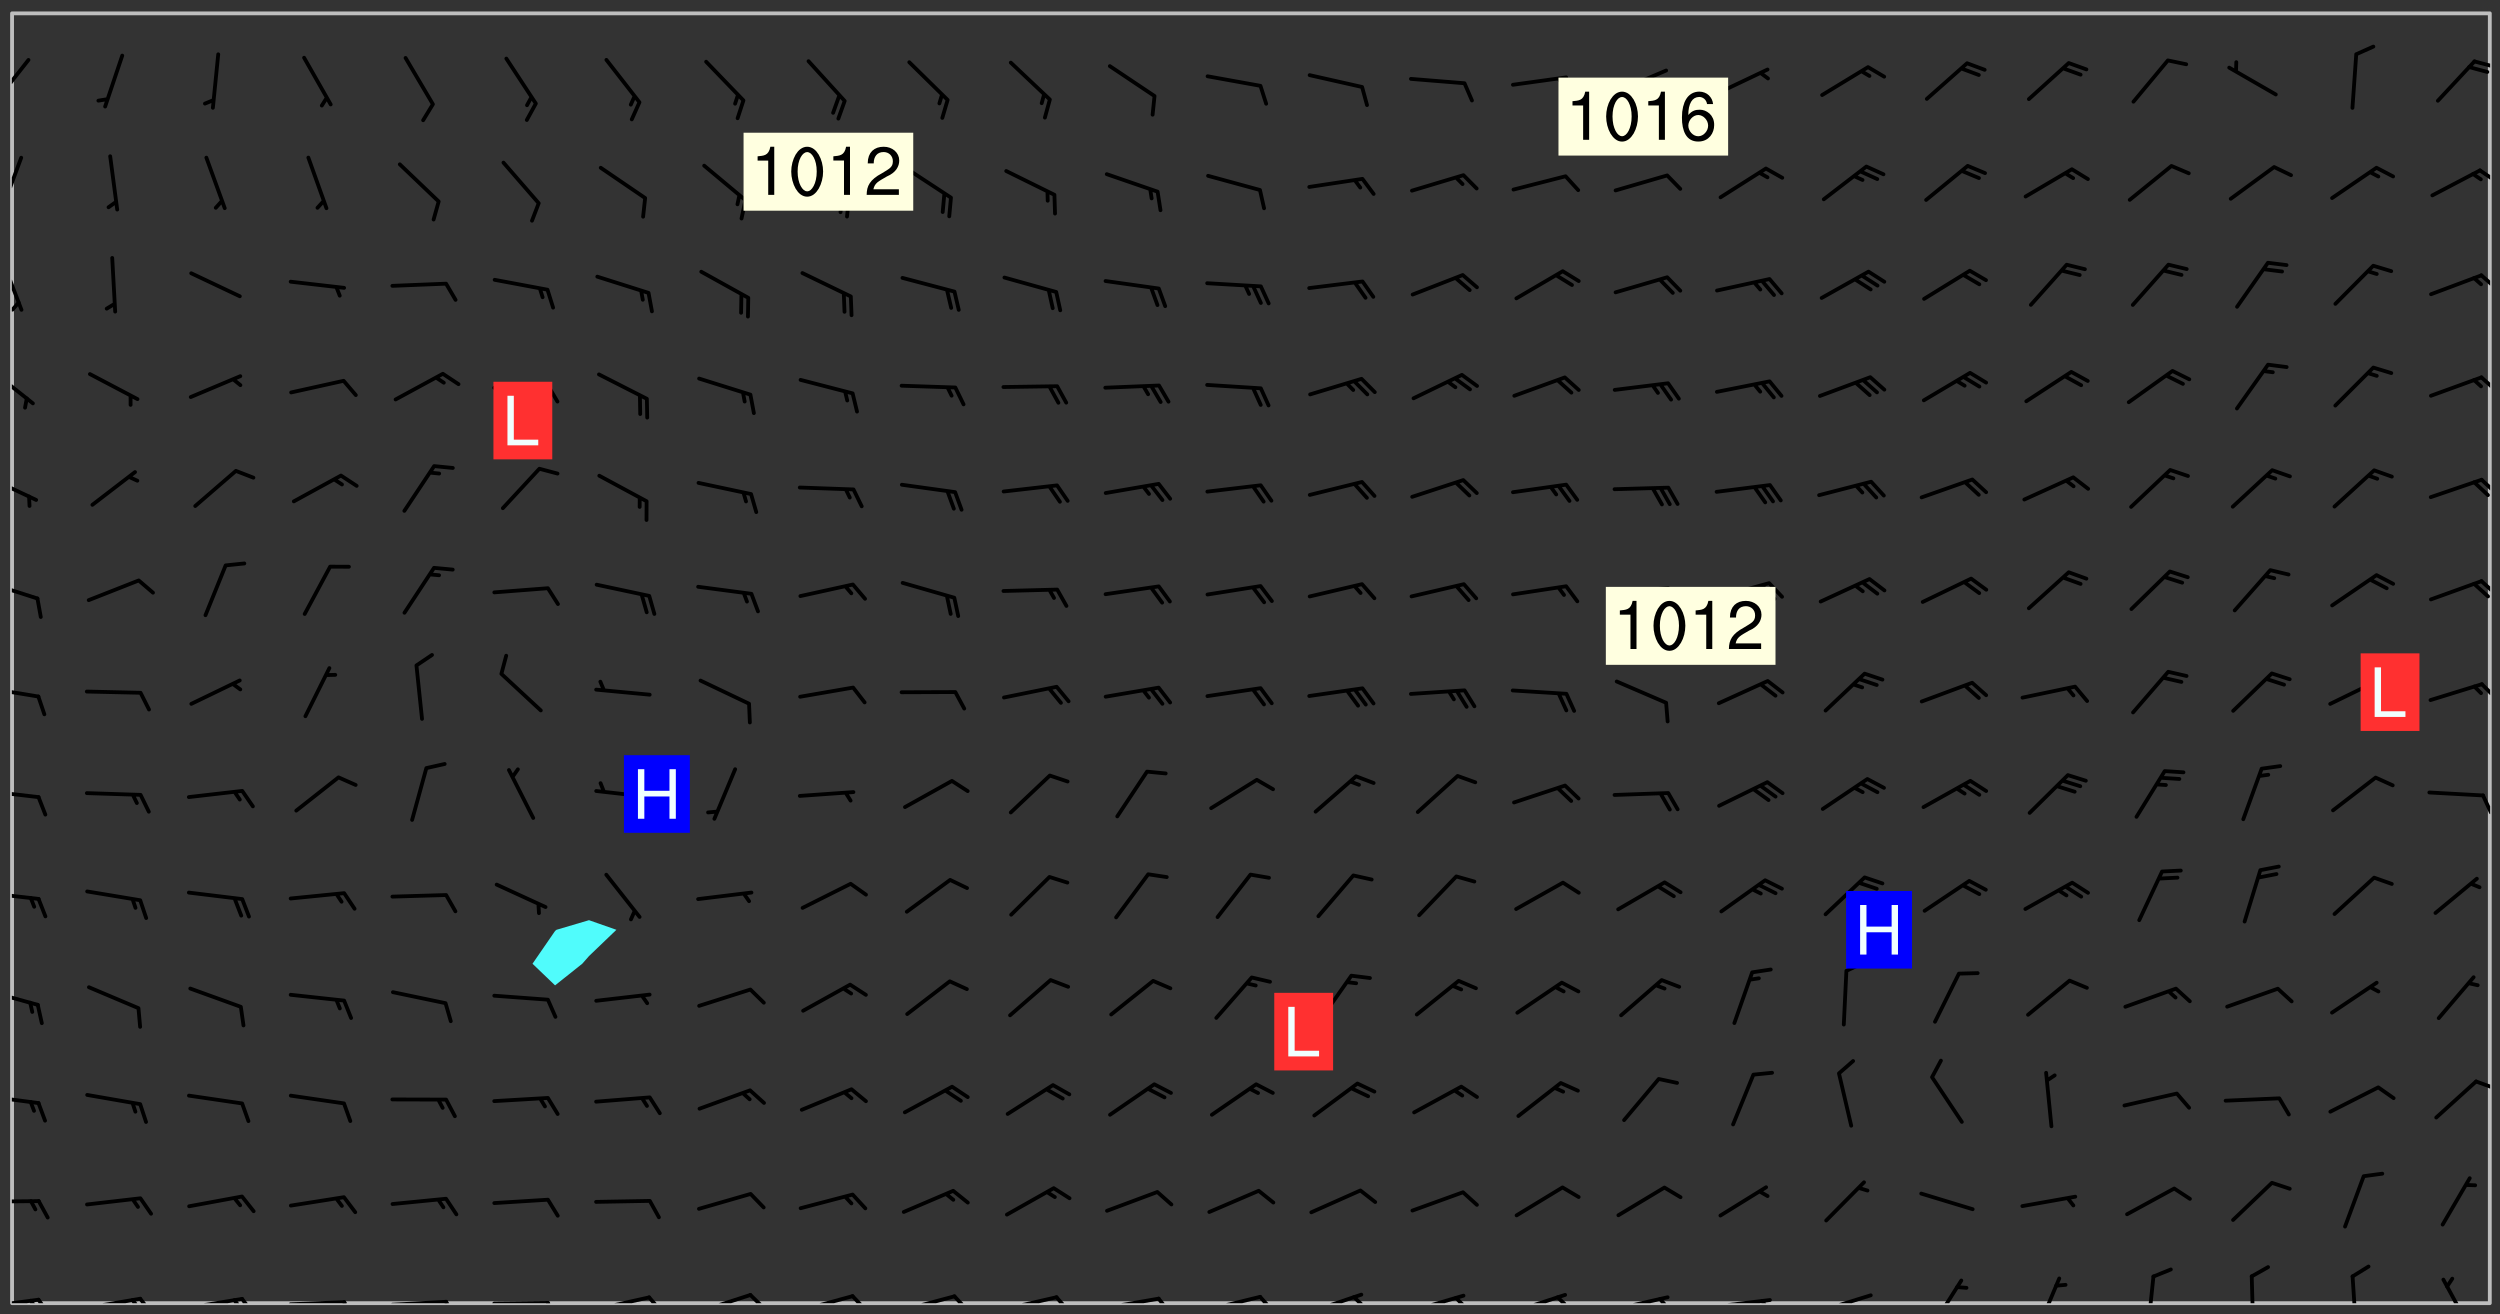 <svg xmlns="http://www.w3.org/2000/svg" role="img" xmlns:xlink="http://www.w3.org/1999/xlink" viewBox="142.45 309.95 326.84 171.84"><rect x="142.45" y="309.95" width="326.84" height="171.84" fill="#333333" stroke="none"/><defs><clipPath id="a"><path d="M144 311.672h1v168.656h-1zm0 0"/></clipPath><clipPath id="b"><path d="M144 311.672h324v168.656H144zm0 0"/></clipPath><clipPath id="c"><path d="M467 311.672h1v168.656h-1zm0 0"/></clipPath><clipPath id="d"><path d="M144 479h4v1.328h-4zm0 0"/></clipPath><clipPath id="e"><path d="M147 479h3v1.328h-3zm0 0"/></clipPath><clipPath id="f"><path d="M146 479h2v1.328h-2zm0 0"/></clipPath><clipPath id="g"><path d="M153 479h9v1.328h-9zm0 0"/></clipPath><clipPath id="h"><path d="M160 479h3v1.328h-3zm0 0"/></clipPath><clipPath id="i"><path d="M159 479h2v1.328h-2zm0 0"/></clipPath><clipPath id="j"><path d="M166 479h9v1.328h-9zm0 0"/></clipPath><clipPath id="k"><path d="M173 479h3v1.328h-3zm0 0"/></clipPath><clipPath id="l"><path d="M172 479h3v1.328h-3zm0 0"/></clipPath><clipPath id="m"><path d="M180 479h8v1.328h-8zm0 0"/></clipPath><clipPath id="n"><path d="M187 479h2v1.328h-2zm0 0"/></clipPath><clipPath id="o"><path d="M193 479h9v1.328h-9zm0 0"/></clipPath><clipPath id="p"><path d="M200 479h3v1.328h-3zm0 0"/></clipPath><clipPath id="q"><path d="M206 480h9v.328h-9zm0 0"/></clipPath><clipPath id="r"><path d="M213 480h3v.328h-3zm0 0"/></clipPath><clipPath id="s"><path d="M220 479h8v1.328h-8zm0 0"/></clipPath><clipPath id="t"><path d="M227 479h3v1.328h-3zm0 0"/></clipPath><clipPath id="u"><path d="M233 479h8v1.328h-8zm0 0"/></clipPath><clipPath id="v"><path d="M240 479h3v1.328h-3zm0 0"/></clipPath><clipPath id="w"><path d="M246 479h9v1.328h-9zm0 0"/></clipPath><clipPath id="x"><path d="M253 479h3v1.328h-3zm0 0"/></clipPath><clipPath id="y"><path d="M260 479h8v1.328h-8zm0 0"/></clipPath><clipPath id="z"><path d="M266 479h4v1.328h-4zm0 0"/></clipPath><clipPath id="A"><path d="M273 479h8v1.328h-8zm0 0"/></clipPath><clipPath id="B"><path d="M280 479h3v1.328h-3zm0 0"/></clipPath><clipPath id="C"><path d="M286 479h9v1.328h-9zm0 0"/></clipPath><clipPath id="D"><path d="M293 479h3v1.328h-3zm0 0"/></clipPath><clipPath id="E"><path d="M300 479h8v1.328h-8zm0 0"/></clipPath><clipPath id="F"><path d="M306 479h4v1.328h-4zm0 0"/></clipPath><clipPath id="G"><path d="M313 478h8v2.328h-8zm0 0"/></clipPath><clipPath id="H"><path d="M319 479h2v1.328h-2zm0 0"/></clipPath><clipPath id="I"><path d="M326 479h9v1.328h-9zm0 0"/></clipPath><clipPath id="J"><path d="M332 479h2v1.328h-2zm0 0"/></clipPath><clipPath id="K"><path d="M340 478h8v2.328h-8zm0 0"/></clipPath><clipPath id="L"><path d="M345 479h3v1.328h-3zm0 0"/></clipPath><clipPath id="M"><path d="M353 479h8v1.328h-8zm0 0"/></clipPath><clipPath id="N"><path d="M359 479h2v1.328h-2zm0 0"/></clipPath><clipPath id="O"><path d="M366 479h9v1.328h-9zm0 0"/></clipPath><clipPath id="P"><path d="M372 479h2v1.328h-2zm0 0"/></clipPath><clipPath id="Q"><path d="M380 479h8v1.328h-8zm0 0"/></clipPath><clipPath id="R"><path d="M394 477h6v3.328h-6zm0 0"/></clipPath><clipPath id="S"><path d="M408 476h4v4.328h-4zm0 0"/></clipPath><clipPath id="T"><path d="M423 476h2v4.328h-2zm0 0"/></clipPath><clipPath id="U"><path d="M436 476h2v4.328h-2zm0 0"/></clipPath><clipPath id="V"><path d="M449 476h2v4.328h-2zm0 0"/></clipPath><clipPath id="W"><path d="M461 476h5v4.328h-5zm0 0"/></clipPath><clipPath id="X"><path d="M144 466h4v2h-4zm0 0"/></clipPath><clipPath id="Y"><path d="M144 452h4v3h-4zm0 0"/></clipPath><clipPath id="Z"><path d="M465 451h3v2h-3zm0 0"/></clipPath><clipPath id="aa"><path d="M144 439h4v3h-4zm0 0"/></clipPath><clipPath id="ab"><path d="M144 426h4v2h-4zm0 0"/></clipPath><clipPath id="ac"><path d="M144 413h4v2h-4zm0 0"/></clipPath><clipPath id="ad"><path d="M466 413h2v4h-2zm0 0"/></clipPath><clipPath id="ae"><path d="M144 399h4v3h-4zm0 0"/></clipPath><clipPath id="af"><path d="M466 399h2v3h-2zm0 0"/></clipPath><clipPath id="ag"><path d="M144 385h4v4h-4zm0 0"/></clipPath><clipPath id="ah"><path d="M466 385h2v3h-2zm0 0"/></clipPath><clipPath id="ai"><path d="M144 372h4v4h-4zm0 0"/></clipPath><clipPath id="aj"><path d="M466 372h2v3h-2zm0 0"/></clipPath><clipPath id="ak"><path d="M144 358h3v5h-3zm0 0"/></clipPath><clipPath id="al"><path d="M466 359h2v3h-2zm0 0"/></clipPath><clipPath id="am"><path d="M144 343h2v8h-2zm0 0"/></clipPath><clipPath id="an"><path d="M144 349h2v2h-2zm0 0"/></clipPath><clipPath id="ao"><path d="M466 345h2v3h-2zm0 0"/></clipPath><clipPath id="ap"><path d="M144 330h2v8h-2zm0 0"/></clipPath><clipPath id="aq"><path d="M466 331h2v3h-2zm0 0"/></clipPath><clipPath id="ar"><path d="M144 317h3v7h-3zm0 0"/></clipPath><clipPath id="as"><path d="M465 317h3v2h-3zm0 0"/></clipPath><g id="at" clip-path="url(#clip1)"><path fill="#fff" fill-opacity="0" fill-rule="evenodd" d="M0 0h1000v1000H0zm0 0"/><path fill="#d3d3d3" fill-opacity="0" fill-rule="evenodd" d="M162.152 355.867l-.234.293.059.234.117.172.176.234.293.348.113.059.117-.172.059-.234.176-.176.465-.176h.699l.234.293.289.816.059.176.176.23.352.234.699.699.172.176.234.348.234.41.289.582.41.465.23.234.234.176.117.23.176.293.172 1.164v.234l.059.289.059.117.117.117.348.41.117.172.176.176.176.234.117.172.172.352.059.234.234.406.234-.059-.176.176-.059.93h-.582l-.234-.113-.348.113-.117.117-.059.293-.059.176-.117.172-.465.293-.059.234-.059.113v.645l.059.172v.41l.059.059v.406l.059.406.117.176.059.059.23.641-.059.293v.699l-.059.582v.234l-.059.23-.055.352v1.922l.055.117h.426l-.367.117-.023.352.891 1.168 1.742.539 1.34.359v.539l.09.809.535.715 1.52.27.891-.086.09 1.164.535.18 1.16-.18 2.055-.984 1.16-.363 1.879-.176 1.695-.18-.18.719-1.516.086-1.25.09-.805.27-1.074.809.27.719.535.898-.18.625-.266.809.266 1.078.625.898.805.18 1.25-.18-.266.723.098.504.055.293v.172l.059.293v.406l.176.117.352.117h.406l.293-.176.113-.117.059-.117.117-.23.059-.176.352-.465.23-.176.176-.059.176.059.059.176.117.988.055.469.059.172.117.234.176.059.816.059h.289l.117.234.059.406.059.352v1.105l.117.293.117.348.289.699.176.352.582.754.352.176.172.059.469.234.641.465.348.234.293.176.293.055.23.062.816.348.293.176.113.172.352.352.117.176.523.641v.289l.059.352v.348l.059.352.059.289.117.059.172.059h.176l.582.234.176.117.176.289.176.234.113.234.293.23.117.117v.41l.059.055.289.234.234.117.059.117.117.172.059.117.23.234.059.176.234.059.117.059-.117.113-.059.117v.117l-.117.293-.117.289v.582l.176.117.117.059.059.117.117.117.113.059.176.348.059.352.059.406v.176l-.059.176-.117.699v.172l.117.176.293.293h.406l.176.117.117.172.117.293v.234h-.527l-.23-.234h-.234l-.176.059-.059.699.059.348.117.176.176.41.117.23.289.469.176.055h.523l.234.059.758.641.059.293v.234l.059.059.23.348v.352l-.117.172v.293l.293.289.293.176.172.059.293.176.293.117.582.406.289.234.293.176.219.16.016.012.23.176.641.523.176.234.117.176.176.176.113.172v.641l.117.176.469.117.582.117.234.059.23.113.293.117.113.059.586.352.289.172.176.062.176.055.176.059.699.352.289.176.234.055.289.176.234.117.641.406.293.117.172.059.234.059.41.059.23.059.234.117.059.172-.41.176.469.059.059.293.113.234.176.055.234.059.176.059.406.117.641.234.117.172.059.234v.176l-.059.117-.059.406.234.234.117.059.348.117.641.23.176.117.289.117.176.176.234.465.582 1.105.176.176.348.176.176.117.352.117 1.047.523.234.059.465.113.293.059.465.176.758.582.234.234.348.465.176.176.289.234.816.699.293.176.289.289.293.176.293.289.695.641.176.176.293.234.289.234.469.289.641.582.348.234.234.293.348.348.352.465.934.992.348.406.117.176.234.059.113.117.645.176.23.113.234.059.293.176.23.117.934.699.406.406.234.176.406.176.234.117.816.348.348.234.234.117.293.289.23.117.758.352.352.172.23.059.293.117.234.059.871.176h.816l.469.23.172.059.875.699.465.117.293.059.176.059.23.059.469.059.348.059.352.059.406.059h.293l.172.059v.23l.176.176h.293l.348.059.352.059.699.117h.641l.465-.234.293-.176.172-.117.41-.172.289-.176.934-.465.469-.293.523-.293.465-.172.465-.176 1.051-.465.289-.117.41-.117.289-.117.527-.176 1.516-.699.582-.348.289-.059.293-.059.348-.117.875-.23.352-.117h.113l.234-.059.875-.234.234-.059h.812l.352-.059.816-.117.172-.059.352-.055.293-.059.23-.059.816-.176.176-.059h.348l.234-.059.465-.117.758-.172.234-.059h.348l.41-.117.289-.059 1.285-.059h.289l.41-.059.23-.059h.176l.875-.117h.406l.41-.117h.348l.352-.113.871-.059h1.75l1.047.289.41.117.289.117.352.117.289.117 1.051.172.289.059h.293l.293.059.172.059.41.059.172.059.117.059h.117l.117.059.352.059h.113l.41.066 1.922.395 1.926.395 1.52.449 1.695.719 2.145.805 1.605-.719 1.43-.805 1.16-1.078 1.25-.449 3.035-.719 1.875-.359 2.145-1.348 2.234-1.254 2.5-1.258 1.695-.449 1.785-.18 1.16-.27.625.539 1.34-.27.715-.988.984-1.344.445-.18.805-.359 1.875-.539 1.785-.449 1.25-.27 1.16-.09 1.699-.09 1.961-.27 1.25-.09h.539l.625-.09h.891l2.145-.18 2.41-.18 2.59-.09 1.695.18 1.609.09 1.43.359 1.16.719 1.875.988 1.16 1.527.266.715.629.09.355.898.535.539.535 1.527 1.074.359h.535l-.805.535.09 1.707.715 2.695.891.805.895.988.715 1.258 1.785.539 1.52-.18.355 1.344 1.609-.805.98-.539.27.27.316-.215.219-.145.801.449.449-.359h.355l.535-.27.539-.719.535-.27.625-.988 1.16.449.84.371 1.395.617 1.695-.18h1.605l1.785.09.18-1.707.535-1.344.805.27.492.848.402.406-.09.539v.359l.715.449.711-.27h1.43l.359.988.445 1.258.715 1.344 1.25.629 1.695.629.715-.18.18-.539.98-.09.449.359.086 1.258-.266.629-.535.18v.539l.715.984.266.539.984.988.801 1.078-.266.359-.09.898-.625 2.332-.355 2.066-.09 1.793-.18.719-.09.539v1.438l-.98 1.883-.359 1.707-.535.898-.805 1.168-.266.539 2.055 1.254.086.359-.355.539-.09-.18v.809l.09 1.438-.445.715-1.074.094-.266.715.535.898.805.719 1.16.809 1.34.27.445.359-.355.449-1.789-.09-1.25-.449-.715-.719-.625-.09-.176 3.59-.188 1.309h89.359V311.703h-55.27v49.082l.762.125 3.289.543 2.023 2.836v2.754l2.352.332 2.348.332h4.051l-1.379 4.16-2.023.707-2.023.703-.543.344-2.594 1.617-.188.117-2.023-2.078-.73-2.742-2.672-2.078-1.375-3.5-.066-.082-1.957-2.672 2.75-1.418v-49.082H294.422v91.414l.117.031.133.012.074.074.105.047.09.059.086.059.09.059.297.297.059.09.031.117.027.117.016.137-.031.117-.059.09-.059.086-.043.105-.047.102-.027.121v.145l.176.27.148.148.074.086.074.074.043.105.062.09.059.086.043.105.059.09.047.102.043.105.059.086.117.18.074.074.062.086.059.09.043.105.059.09.059.086.062.09.059.09.043.102.117.18.074.074.059.086.074.074.09.059.105.047h.148l.133-.016.133.016.102-.047.074-.074.047-.102-.016-.133v-.148l-.047-.105-.027-.117-.047-.102-.027-.121-.043-.102-.062-.09-.043-.102-.043-.105-.031-.117-.016-.133-.012-.137.086-.059.059-.086.121-.031.043.105.016.133v.117l.059.102.059.09.09.059.148.148.059.09.043.105-.012.102.086.059.105.047.086.059.09.059.074.074-.117.027-.105.047-.086.059-.074.074-.059.09-.062.086-.027.121-.047.102-.043.105-.031.117-.012.133-.016.133v.148l.027.117.047.105.043.102.059.09.074.074.09.059.074.074.09.059.059.09.043.105.047.102.117.031.133.016h.148l.117-.031.105.043.043.105.047.102.027.121L299.5 410l.027.117.031.121.027.117.105.043.102.047.133-.016.148.148.062.086.074.074.07.074.09.062.105.043.102.043.117.031.137.016.117-.031.074-.074.027-.117-.012-.133-.031-.121-.027-.117.043-.105h.117l.09.062.117.027h.148l.133.016h.148l.133.016.133-.016h.148l.133-.016.133-.012.137.012.117-.027.133-.016.191-.059-.059.176-.016.133-.027.121-.016.133-.059.086-.133.016-.105.047-.105.043-.117.031-.117.027-.266.031h-.148l-.133.016-.074.074.059.086.148.148.117.18.074.07.09.062.09.059.086.059.09.059.102.043.105.062.105.043.086.059.105.047.102.043.18.117.059.09-.043.102-.047.105.016.133.223.223.059.09.043.102.031.121.043.102.016.133.031.117.012.137.031.117.148.148.102.043.105.043.117.031.133.016.137.016h.117l.117-.031.09-.059.043-.105.047-.102.043-.105.031-.117.012-.133v-.148l-.012-.133-.016-.133-.031-.117-.043-.105-.047-.105-.043-.102-.043-.105-.016-.133.016-.133.027-.117.031-.117.027-.121.047-.102.09-.059.086-.062.074-.074.09-.059.223-.223.059-.086.074-.074.117-.18.059-.086v-.148l-.074-.074-.102-.047-.105-.043-.102-.043-.059-.09-.047-.105-.027-.117.09-.059.117-.031.102-.043.18-.117.148-.148.012-.133-.012-.105-.09-.059-.133.016h-.148l-.133.016-.133-.016-.121-.031-.086-.059-.074-.074-.059-.09-.062-.086-.117-.18-.059-.086.031-.121.086-.059.121-.031.059-.086v-.121l-.031-.117-.059-.09-.059-.086-.047-.105-.027-.117-.016-.133.059-.09.074-.074.09-.059.117-.18.074-.074.059-.086.148-.148.121-.031.133-.016.133.016.074.074.043.105.016.133-.031.117-.117.031-.133.012-.148.148-.043.105-.047.102-.027.121-.031.117v.148l.031.117.043.105.059.09.074.07.074.074.117.031.121.027.117-.027.133-.016h.117l.09.059.074.074.047.105.059.086.102.047.133.016.105.043.086.059-.012.105-.074.074-.18.117-.059.09-.09.059-.07.074-.074.074-.062.09-.027.117-.016.133.016.133-.016.133v.148l.016.133.027.117.031.121.074.074.09.059.086.059.09.059.117.031v.086l-.102.047-.09.059-.266.031-.117.027h-.148l-.105.043-.102.047-.059.09-.062.234-.012.133-.031.121-.016.133v.293l-.012.133.012.137.016.133.133.016.133.012.121.031.086.059.074.074.047.105.043.102.016.133v.445l-.016.133v.445l.031.266.027.117.016.133.031.117.086.211.031.266v.148l-.031.117-.027.117-.031.121-.027.117-.031.117-.031.121-.012.133-.016.133.09.059.117-.031.102.016.047.105-.031.266v.441l-.043.105-.047.105-.043.102-.043.105-.059.086-.031.121-.043.117-.031.117-.016.133.016.133.059.09.105.047.086.059.059.086-.012.137-.031.117-.043.102v.445l-.016.133v.148l-.031.117-.043.105-.027.117-.047.105-.043.102-.031.121-.027.117-.031.133-.031.117-.027.117-.043.105-.031.117-.031.121-.012.133-.016.133v.297l.027.117v.148l.047.398.027.117.059.09.121.031h.148l.133-.016.059.09v.117l-.059.09-.09.059-.102.043-.105.047-.09.059-.086.059-.137.016-.117-.031-.133-.016-.102.047-.062.086-.012.137-.016.133-.031.117-.027.117-.016.133-.031.121v.297l.016.133.031.117v.148l.012.133v.148l-.027.117-.047.102-.027.121-.031.117-.059.09-.074.074-.102.043-.105.047-.117.027-.121.031-.102-.047.059-.086.105-.047.027-.117.031-.117.027-.121.031-.117v-.148l.016-.133-.031-.117-.043-.105-.105.016-.074.074-.102.043-.09.062-.074.074-.043.102-.016.133-.031.117L304.25 426l-.031.117-.027.117-.031.121-.027.117-.031.117-.043.105-.09.059h-.09l-.117-.031-.031-.086.016-.137-.031-.117v-.148l-.012-.133v-.148l-.062-.234-.027-.121-.043-.102-.047-.105-.059-.086-.059-.09-.043-.105-.062-.086-.148-.148-.07-.074-.105-.047-.105-.043-.102-.043-.297-.297-.09-.074-.086-.059-.105-.043-.09-.062-.086-.059-.105-.043-.09-.059-.086-.062-.074-.07-.105-.047-.086-.059-.105-.043-.09-.062-.102-.043-.105-.043-.086-.059-.105-.047-.105-.043-.102-.047-.09-.059-.102-.043-.105-.043-.09-.062-.117-.027-.133-.016-.133.016H299.75l-.133.016-.117-.031-.09-.059-.074-.074-.09-.059-.102-.047h-.148l-.121-.027-.102-.043-.074-.074-.117-.18-.09-.059-.102-.043-.09-.062-.105-.043-.09-.059-.086-.059-.105-.047-.059-.086-.059-.09-.043-.105-.047-.102-.074-.074-.086-.059-.074-.074-.09-.059-.223-.223-.043-.105-.031-.266.105-.043h.145l.105.043.074.074.09.059.086.059.105.047.09.059.148.148.07.074.148.148.062.086.074.074.086.059.074.074.09.062.09.059.086.059.27.176.102.047.105.043.102.043.047-.074.059-.086.074-.074.07-.074.105.043.074.074.059.09.043.102.047.105.043.105.121.027.117-.027.074-.09.043-.105.059-.09.074-.074.105-.043.117-.027.133.012.09.059.148.148.059.09.043.105.047.102.043.105.043.102.105.047.105.043.133.016.086-.059.059-.09.074-.074.105-.043.117.027.105.047.102.043.105.043.102.047.18.117v.117l-.016.133.016.133.016.137.059.086.102.047.121.027.117.031h.148l.117-.031.059-.09.18-.117.059-.09.074-.074.059-.086.117-.18.18-.117.117.031.09.059.043.074-.016.133v.117l.09.059h.148l.133-.016.133-.012.266-.031.105-.043.117-.031.121-.027.074-.074.07-.074.062-.09-.016-.105-.047-.102-.102-.043-.105-.016-.117.027-.266.031h-.148l-.074-.074-.09-.059-.117-.031-.117-.027-.133-.016h-.148l-.133.016h-.297l-.105-.047-.148-.148-.043-.102-.059-.09.223-.223.086-.059.105-.043.117-.031.133-.016.133.016.137.016.102.043.133-.012.09-.062.102-.043.062-.09-.047-.102-.09-.059-.117-.031-.102-.043-.059-.09-.062-.09v-.117l.016-.133.105-.047.074-.07v-.121l-.09-.059-.031-.117.09-.059.074-.074.043-.105.059-.09.047-.102.016-.133v-.148l-.047-.105-.043-.102-.09-.059-.133-.016-.102-.043-.137-.016-.117-.031h-.445l-.133-.016-.133-.012-.133-.016-.117-.031h-.148l-.133-.016-.133-.012-.266-.031-.121-.043-.086-.059-.074-.074v-.148l.012-.133.105-.047.102-.043.133-.016h.152l.133-.016h.293l.121.031.102.043.09.059.234.062.121-.047.09-.059.102-.043.133-.016.105.043.102.047.133.012.121-.027h.145l.121-.031.117-.027.105-.047.074-.074.086-.059.148-.148.059-.086.047-.105.027-.117.016-.105-.102-.043-.09-.059-.117-.031-.105-.043-.09-.062-.074-.086-.074-.074-.102-.043-.105-.047-.102-.043-.059-.09-.047-.102-.086-.211-.062-.086-.059-.09-.074-.074-.086-.059h-.27l-.117.031-.09.059-.102.043-.133.016-.105-.016-.027-.117-.062-.09-.117-.031-.102-.043-.148-.148-.031-.117-.016-.105.074-.074.18-.117.117-.027.117-.031.137.016.102.043.105.043.102.047.105.043.117.031.133.016.117.027.133.016.105-.016.09-.059-.074-.074-.105-.043-.074-.074-.074-.09-.148-.148-.086-.059-.09-.059-.074-.074-.09-.059-.102-.047-.121-.027-.102-.047-.105-.043-.117-.031-.102-.043-.121-.031h-.148l-.117.031-.105.043-.086.062-.18.117-.086.059-.09.059-.105.047-.086.059-.105.043-.102.043-.105.047-.074.074-.059.09-.059.086-.047.105-.059.086-.074.074-.133-.012-.117-.031h-.117l-.074.074-.09.059-.074.074-.09.059-.086.059-.105.047-.102.043-.137.016-.102-.043-.148-.148-.105-.047h-.086l-.105.047-.102.043-.121.031-.117-.031-.074-.074v-.117l.031-.121.074-.07.059-.09.074-.074.117-.031.105-.043h.293l.133-.016.137-.016.102-.043.09-.059.102-.047.09-.059.133-.012.09.059.133.012.09-.059.086-.059.105-.043.09-.059.086-.062.09-.059.148-.148.059-.086.059-.09.105-.043.133-.016.117.027.121.031.059-.059.059-.09.031-.266.027-.117.105.012.133.016.102-.043.09-.059.059-.09.074-.074.059-.09.047-.102.012-.133-.012-.133-.047-.105-.148-.148-.059-.09-.059-.086-.043-.105v-.445l.016-.133v-.148l.012-.133-.059-.059-.09.059-.102-.043-.18-.117-.086-.059-.062-.09-.059-.09-.074-.074-.086-.059-.121.031-.102.012-.105.047-.086.059-.105.043-.148.148-.09.059-.086.059-.09.062-.105.043-.133.016v-.121l.105-.043.117-.031.074-.07.043-.105v-.148l-.027-.117-.148-.148-.133-.016h-.148l-.117.031-.105.043-.102.043-.09.062-.117.027-.074-.074.012-.133-.043-.102-.043-.105-.09-.059-.117.027-.121.031-.117.031-.102.043-.121.031-.102.043-.105.043-.09.059-.102.016v-.117l.016-.133-.059-.09-.074.043-.148.148-.059.09-.074.074-.047.105-.043.102-.074.074-.059.09-.074.074-.059.086-.074.074-.09.062-.074.07-.074.074-.102.016-.133.016-.105-.043v-.121l.148-.148.043-.102.059-.09.047-.102.043-.105.059-.09.031-.117.043-.102.031-.121.027-.117.047-.105.043-.102.043-.105.074-.07.09-.062.09-.059.102-.043h.297l.266-.031.105-.043-.074-.074-.117-.031-.105-.043-.09-.059-.102-.047-.09-.059-.102-.043-.105-.043-.09-.062-.086-.059-.105-.043-.102-.043-.121-.031-.117-.031-.102-.043L297.5 410.25l-.102-.043-.09-.059-.043-.105-.016-.133.102-.043.133-.016.137.016.133-.016.102-.043.059-.09.016-.105-.09-.059-.074-.074-.102-.043-.09-.059-.148-.148-.043-.105-.016-.133v-.293l-.059-.09-.09-.059-.074-.074-.043-.105-.031-.117-.059-.09-.074-.074-.117-.027-.074-.074-.09-.059-.09-.062-.086-.059-.074-.074-.059-.086-.047-.105-.086-.059-.148-.148-.195-.059-.133.016-.102.043-.074.074-.047.102-.043.105-.059.09-.059.086-.297.297-.09.059h-.086l-.062-.086-.043-.105.031-.117.059-.09.027-.117-.012-.133-.09-.062-.105.047-.117.027-.117.031-.27.176-.102.047-.117.027-.105.047-.09.059-.102.043-.059-.086-.047-.105.016-.133.047-.105.07-.074.074-.07.059-.09v-.148l-.043-.105h-.238l-.102.047-.031.117-.027.117-.031.121-.074.043-.133.016-.074-.047-.043-.102-.043-.105-.047-.102-.043-.105-.121.031-.102.043-.133.016-.117.031-.105.043-.09.059-.102.047-.121.027-.133.016-.102-.043-.059-.09-.047-.105-.043-.102-.043-.105v-.117l.059-.09.086-.059.18-.117.102-.047.105-.043.105-.059.102-.043.09-.062.102-.043.105-.059.102-.047.09-.059.105-.043.102-.043.09-.062.102-.043.137-.016.117.031.102.043.121.031.102.043.105.047.102.043.105.043.102.047.105.043.102.043.105.047.086.059.105.043.117.031.105.043.102.047.09.059.105.043.102.043.105.047.117.027.102.047.121.027h.148l.086-.059.016-.102.059-.09-.027-.117-.074-.074-.117-.18-.074-.074-.09-.074-.18-.117-.086-.059-.105-.043-.102-.047-.27-.176-.059-.09-.074-.074-.059-.09-.043-.102-.031-.117-.016-.137v-.562l-.012-.133-.016-.133-.031-.117-.016-.133-.012-.133-.031-.121-.223-.223-.059-.086-.016-.105.031-.117.133-.016v-91.414H172.992v1.453l-.059.234-.352 1.051-.172.523-.117.348-.176.41-.117.172-.234.293-.23.059h-.352l-.117.059-.23.406v.293l.117.176.23.23.117.234.641.758.293.465.176.234.23.352.234.348.641.816.176.465.172.41.117.695.176.469.117 1.398.059.465v.875l.117 1.047v4.781l-.059.465-.352 1.281-.176.523-.113.41-.352.93L172.934 336l-.234.582-.117.176-.172.348-.176.406-.352.816-.059.293-.113.293-.117.289-.059.176-.117.875-.059.406-.059.117-.059.176-.059.172-.23.527-.117.172v.234l-.117.234-.059.172-.176.586v.289l-.059.176v.293l-.059.113-.059.527v.172l-.055.234v2.621l-.176.816-.117.176-.176.234-.117.172-.113.234-.586.934-.23.289-.293.465-.176.234-.289.352-.352.699-.113.23-.176.41-.176.23-.406.527-.816.699-.293.172-.289.234-.176.117-.176.176-.523.406-.527.176-.172.176-.234.055-.641.176h-.758m12.211 31.023l-1.074.449.359.895 1.25-.715.445-.539-.98-.09"/><path fill="#d3d3d3" fill-opacity="0" fill-rule="evenodd" d="M201.508 416.598h-.895l.449.629.98.359.805-.09.445-.988-.176.09-.715-.355-.895.355m154.621 59.07l-.059-.523v-.293l.113-.293.059-.23.469-.469h.113l.117-.113.117-.059h.176l.234-.059h.348l.234.059.117.059.23.172.059.176.117.582v.293l-.117.176-.172.289-.176.176-.527.523-.23.234-.117.059h-.176l-.117-.059-.406-.293-.176-.117-.117-.059-.059-.113-.055-.117m6.641-10.957l-.059-.172v-1.109l.059-.172.176-.059.172-.059h.176l.234-.059.117.059.059.699-.059.172-.117.176-.117.059-.234.523-.113.059h-.234l-.059-.117m9.613-14.391l-.117-.176v-.699l.293-.875.117-.172.176-.352.113-.23.117-.293.352-.758.117-.23.172-.234h.176l.117-.059h.641l.117.059.234.234.172.113.352.293.117.117.113.176v.113l.117.059.117.117v.699l-.059.176v.23l-.059.176-.348 1.051-.117.23-.117.234-.117.059-.23.234-.641.289h-.875l-.41-.117-.641-.465"/><path fill="none" stroke="#bebebe" stroke-linecap="round" stroke-linejoin="round" stroke-miterlimit="10" stroke-width=".5" d="M467.957 311.695H144.027v168.625h323.93v-168.625"/><g clip-path="url(#a)"><path fill="#fff" fill-opacity="0" fill-rule="evenodd" d="M144 475.891v4.438h.004H144V311.672h.004H144v164.219"/></g><g clip-path="url(#b)"><path fill="#fff" fill-opacity="0" fill-rule="evenodd" d="M144.004 480.328V311.672h75.449V430.25l-4.254 1.258-.184.156-2.949 4.281 2.949 2.828 3.555-2.828.883-1.004 3.582-3.434-3.582-1.258V311.672h248.543v168.656H144.004"/></g><path fill="#50fcfc" fill-rule="evenodd" d="M215.016 438.773l-2.949-2.828 2.949-4.281.184-.156 4.254-1.258 3.582 1.258-3.582 3.434-.883 1.004-3.555 2.828"/><g clip-path="url(#c)"><path fill="#fff" fill-opacity="0" fill-rule="evenodd" d="M467.996 480.328H468V311.672h-.004H468v168.656h-.004"/></g><g clip-path="url(#d)"><path fill="none" stroke="#000" stroke-linecap="round" stroke-linejoin="round" stroke-miterlimit="10" stroke-width=".5" d="M147.484 479.871l-6.969.914"/></g><g clip-path="url(#e)"><path fill="none" stroke="#000" stroke-linecap="round" stroke-linejoin="round" stroke-miterlimit="10" stroke-width=".5" d="M147.484 479.871l1.422 2"/></g><g clip-path="url(#f)"><path fill="none" stroke="#000" stroke-linecap="round" stroke-linejoin="round" stroke-miterlimit="10" stroke-width=".5" d="M146.469 480.004l.715 1"/></g><g clip-path="url(#g)"><path fill="none" stroke="#000" stroke-linecap="round" stroke-linejoin="round" stroke-miterlimit="10" stroke-width=".5" d="M160.781 479.742l-6.93 1.172"/></g><g clip-path="url(#h)"><path fill="none" stroke="#000" stroke-linecap="round" stroke-linejoin="round" stroke-miterlimit="10" stroke-width=".5" d="M160.781 479.742l1.496 1.945"/></g><g clip-path="url(#i)"><path fill="none" stroke="#000" stroke-linecap="round" stroke-linejoin="round" stroke-miterlimit="10" stroke-width=".5" d="M159.77 479.914l.75.973"/></g><g clip-path="url(#j)"><path fill="none" stroke="#000" stroke-linecap="round" stroke-linejoin="round" stroke-miterlimit="10" stroke-width=".5" d="M174.098 479.766l-6.938 1.125"/></g><g clip-path="url(#k)"><path fill="none" stroke="#000" stroke-linecap="round" stroke-linejoin="round" stroke-miterlimit="10" stroke-width=".5" d="M174.098 479.766l1.484 1.953"/></g><g clip-path="url(#l)"><path fill="none" stroke="#000" stroke-linecap="round" stroke-linejoin="round" stroke-miterlimit="10" stroke-width=".5" d="M173.09 479.93l.742.977"/></g><g clip-path="url(#m)"><path fill="none" stroke="#000" stroke-linecap="round" stroke-linejoin="round" stroke-miterlimit="10" stroke-width=".5" d="M187.457 480.191l-7.023.273"/></g><g clip-path="url(#n)"><path fill="none" stroke="#000" stroke-linecap="round" stroke-linejoin="round" stroke-miterlimit="10" stroke-width=".5" d="M187.457 480.191l1.234 2.121"/></g><g clip-path="url(#o)"><path fill="none" stroke="#000" stroke-linecap="round" stroke-linejoin="round" stroke-miterlimit="10" stroke-width=".5" d="M200.77 480.141l-7.02.379"/></g><g clip-path="url(#p)"><path fill="none" stroke="#000" stroke-linecap="round" stroke-linejoin="round" stroke-miterlimit="10" stroke-width=".5" d="M200.77 480.141l1.266 2.102"/></g><g clip-path="url(#q)"><path fill="none" stroke="#000" stroke-linecap="round" stroke-linejoin="round" stroke-miterlimit="10" stroke-width=".5" d="M214.09 480.289l-7.027.078"/></g><g clip-path="url(#r)"><path fill="none" stroke="#000" stroke-linecap="round" stroke-linejoin="round" stroke-miterlimit="10" stroke-width=".5" d="M214.09 480.289l1.176 2.156"/></g><g clip-path="url(#s)"><path fill="none" stroke="#000" stroke-linecap="round" stroke-linejoin="round" stroke-miterlimit="10" stroke-width=".5" d="M227.32 479.566l-6.859 1.523"/></g><g clip-path="url(#t)"><path fill="none" stroke="#000" stroke-linecap="round" stroke-linejoin="round" stroke-miterlimit="10" stroke-width=".5" d="M227.32 479.566l1.594 1.863"/></g><g clip-path="url(#u)"><path fill="none" stroke="#000" stroke-linecap="round" stroke-linejoin="round" stroke-miterlimit="10" stroke-width=".5" d="M240.551 479.25l-6.688 2.156"/></g><g clip-path="url(#v)"><path fill="none" stroke="#000" stroke-linecap="round" stroke-linejoin="round" stroke-miterlimit="10" stroke-width=".5" d="M240.551 479.25l1.762 1.711"/></g><g clip-path="url(#w)"><path fill="none" stroke="#000" stroke-linecap="round" stroke-linejoin="round" stroke-miterlimit="10" stroke-width=".5" d="M253.91 479.402l-6.777 1.855"/></g><g clip-path="url(#x)"><path fill="none" stroke="#000" stroke-linecap="round" stroke-linejoin="round" stroke-miterlimit="10" stroke-width=".5" d="M253.91 479.402l1.684 1.785"/></g><g clip-path="url(#y)"><path fill="none" stroke="#000" stroke-linecap="round" stroke-linejoin="round" stroke-miterlimit="10" stroke-width=".5" d="M267.23 479.426l-6.789 1.809"/></g><g clip-path="url(#z)"><path fill="none" stroke="#000" stroke-linecap="round" stroke-linejoin="round" stroke-miterlimit="10" stroke-width=".5" d="M267.23 479.426l1.672 1.797"/></g><g clip-path="url(#A)"><path fill="none" stroke="#000" stroke-linecap="round" stroke-linejoin="round" stroke-miterlimit="10" stroke-width=".5" d="M280.574 479.547l-6.848 1.562"/></g><g clip-path="url(#B)"><path fill="none" stroke="#000" stroke-linecap="round" stroke-linejoin="round" stroke-miterlimit="10" stroke-width=".5" d="M280.574 479.547l1.605 1.855"/></g><g clip-path="url(#C)"><path fill="none" stroke="#000" stroke-linecap="round" stroke-linejoin="round" stroke-miterlimit="10" stroke-width=".5" d="M293.93 479.73l-6.926 1.195"/></g><g clip-path="url(#D)"><path fill="none" stroke="#000" stroke-linecap="round" stroke-linejoin="round" stroke-miterlimit="10" stroke-width=".5" d="M293.93 479.73l1.504 1.938"/></g><g clip-path="url(#E)"><path fill="none" stroke="#000" stroke-linecap="round" stroke-linejoin="round" stroke-miterlimit="10" stroke-width=".5" d="M307.195 479.496l-6.828 1.664"/></g><g clip-path="url(#F)"><path fill="none" stroke="#000" stroke-linecap="round" stroke-linejoin="round" stroke-miterlimit="10" stroke-width=".5" d="M307.195 479.496l1.633 1.836"/></g><g clip-path="url(#G)"><path fill="none" stroke="#000" stroke-linecap="round" stroke-linejoin="round" stroke-miterlimit="10" stroke-width=".5" d="M320.426 479.207l-6.66 2.242"/></g><g clip-path="url(#H)"><path fill="none" stroke="#000" stroke-linecap="round" stroke-linejoin="round" stroke-miterlimit="10" stroke-width=".5" d="M319.457 479.531l.891.844"/></g><g clip-path="url(#I)"><path fill="none" stroke="#000" stroke-linecap="round" stroke-linejoin="round" stroke-miterlimit="10" stroke-width=".5" d="M333.781 479.34l-6.742 1.977"/></g><g clip-path="url(#J)"><path fill="none" stroke="#000" stroke-linecap="round" stroke-linejoin="round" stroke-miterlimit="10" stroke-width=".5" d="M332.801 479.629l.859.879"/></g><g clip-path="url(#K)"><path fill="none" stroke="#000" stroke-linecap="round" stroke-linejoin="round" stroke-miterlimit="10" stroke-width=".5" d="M347.066 479.238l-6.68 2.18"/></g><g clip-path="url(#L)"><path fill="none" stroke="#000" stroke-linecap="round" stroke-linejoin="round" stroke-miterlimit="10" stroke-width=".5" d="M346.094 479.555l.883.852"/></g><g clip-path="url(#M)"><path fill="none" stroke="#000" stroke-linecap="round" stroke-linejoin="round" stroke-miterlimit="10" stroke-width=".5" d="M360.469 479.551l-6.855 1.555"/></g><g clip-path="url(#N)"><path fill="none" stroke="#000" stroke-linecap="round" stroke-linejoin="round" stroke-miterlimit="10" stroke-width=".5" d="M359.469 479.777l.805.93"/></g><g clip-path="url(#O)"><path fill="none" stroke="#000" stroke-linecap="round" stroke-linejoin="round" stroke-miterlimit="10" stroke-width=".5" d="M373.844 479.91l-6.977.836"/></g><g clip-path="url(#P)"><path fill="none" stroke="#000" stroke-linecap="round" stroke-linejoin="round" stroke-miterlimit="10" stroke-width=".5" d="M372.828 480.031l.703 1.008"/></g><g clip-path="url(#Q)"><path fill="none" stroke="#000" stroke-linecap="round" stroke-linejoin="round" stroke-miterlimit="10" stroke-width=".5" d="M387.027 479.293l-6.715 2.074"/></g><g clip-path="url(#R)"><path fill="none" stroke="#000" stroke-linecap="round" stroke-linejoin="round" stroke-miterlimit="10" stroke-width=".5" d="M398.863 477.359l-3.754 5.938"/></g><path fill="none" stroke="#000" stroke-linecap="round" stroke-linejoin="round" stroke-miterlimit="10" stroke-width=".5" d="M398.316 478.223l1.223.094"/><g clip-path="url(#S)"><path fill="none" stroke="#000" stroke-linecap="round" stroke-linejoin="round" stroke-miterlimit="10" stroke-width=".5" d="M411.668 477.09l-2.73 6.477"/></g><path fill="none" stroke="#000" stroke-linecap="round" stroke-linejoin="round" stroke-miterlimit="10" stroke-width=".5" d="M411.27 478.035l1.223-.109"/><g clip-path="url(#T)"><path fill="none" stroke="#000" stroke-linecap="round" stroke-linejoin="round" stroke-miterlimit="10" stroke-width=".5" d="M423.984 476.836l-.734 6.988"/></g><path fill="none" stroke="#000" stroke-linecap="round" stroke-linejoin="round" stroke-miterlimit="10" stroke-width=".5" d="M423.984 476.836l2.273-.922"/><g clip-path="url(#U)"><path fill="none" stroke="#000" stroke-linecap="round" stroke-linejoin="round" stroke-miterlimit="10" stroke-width=".5" d="M436.832 476.816l.199 7.023"/></g><path fill="none" stroke="#000" stroke-linecap="round" stroke-linejoin="round" stroke-miterlimit="10" stroke-width=".5" d="M436.832 476.816l2.137-1.211"/><g clip-path="url(#V)"><path fill="none" stroke="#000" stroke-linecap="round" stroke-linejoin="round" stroke-miterlimit="10" stroke-width=".5" d="M450.016 476.824l.461 7.012"/></g><path fill="none" stroke="#000" stroke-linecap="round" stroke-linejoin="round" stroke-miterlimit="10" stroke-width=".5" d="M450.016 476.824l2.086-1.293"/><g clip-path="url(#W)"><path fill="none" stroke="#000" stroke-linecap="round" stroke-linejoin="round" stroke-miterlimit="10" stroke-width=".5" d="M461.887 477.242l3.352 6.176"/></g><path fill="none" stroke="#000" stroke-linecap="round" stroke-linejoin="round" stroke-miterlimit="10" stroke-width=".5" d="M462.375 478.141l.676-1.023"/><g clip-path="url(#X)"><path fill="none" stroke="#000" stroke-linecap="round" stroke-linejoin="round" stroke-miterlimit="10" stroke-width=".5" d="M147.512 466.977l-7.023.074"/></g><path fill="none" stroke="#000" stroke-linecap="round" stroke-linejoin="round" stroke-miterlimit="10" stroke-width=".5" d="M147.512 466.977l1.176 2.152m-2.195-2.145l.586 1.078m13.727-1.453l-6.98.809m6.98-.809l1.395 2.02m-2.41-1.902l.699 1.012m13.598-1.363l-6.91 1.277m6.91-1.277l1.523 1.922m-2.531-1.734l.766.961m13.57-1.059l-6.938 1.098m6.938-1.098l1.477 1.961m-2.484-1.801l.738.98m13.613-.938l-6.992.691m6.992-.691l1.359 2.043m-2.379-1.941l.68 1.02m13.664-.996l-7.012.441m7.012-.441l1.285 2.094m12.035-1.938l-7.023.129m7.023-.129l1.191 2.145m11.988-3.055l-6.754 1.949m6.754-1.949l1.707 1.766m11.629-1.684l-6.797 1.785m6.797-1.785l1.664 1.805m-2.652-1.543l.832.898m13.305-1.648l-6.461 2.762m6.461-2.762l1.91 1.539m-2.852-1.137l.957.77m13.129-1.52l-6.121 3.457m6.121-3.457l2.066 1.32m-2.957-.816l1.035.66m13.402-.664l-6.582 2.457m6.582-2.457l1.836 1.629m11.414-1.785l-6.457 2.77m6.457-2.77l1.914 1.535m11.383-1.578l-6.418 2.855m6.418-2.855l1.934 1.512m11.477-1.277l-6.609 2.391m6.609-2.391l1.82 1.645m11.191-2.277l-6.004 3.652m6.004-3.652l2.113 1.254m11.211-1.238l-6.02 3.621m6.02-3.621l2.105 1.262m11.188-1.301l-5.973 3.699m5.102-3.164l1.062.617m12.609-1.801l-4.945 4.996m4.227-4.27l1.172.355m13.75 2.438l-6.723-2.043m20.137.406l-6.918 1.23m5.91-1.051l.758.965m13.188-2.211l-6.168 3.363m6.168-3.363l2.051 1.348m10.723-2.094l-5.082 4.855m5.082-4.855l2.328.773m9.668-1.641l-2.441 6.59m2.441-6.59l2.43-.328m11.434.59l-3.543 6.066m3.027-5.184l1.227.047"/><g clip-path="url(#Y)"><path fill="none" stroke="#000" stroke-linecap="round" stroke-linejoin="round" stroke-miterlimit="10" stroke-width=".5" d="M147.484 454.164l-6.969-.93"/></g><path fill="none" stroke="#000" stroke-linecap="round" stroke-linejoin="round" stroke-miterlimit="10" stroke-width=".5" d="M147.484 454.164l.855 2.297m-1.871-2.434l.43 1.148m13.879-.875l-6.926-1.203m6.926 1.203l.766 2.332m-1.773-2.508l.383 1.164m13.953-1.078l-6.953-1.023m6.953 1.023l.824 2.309m12.492-2.316l-6.953-1.012m6.953 1.012l.828 2.309m12.523-2.805l-7.027-.02m7.027.02l1.148 2.172m-2.172-2.172l.574 1.082m13.758-1.297l-7.016.414m7.016-.414l1.277 2.098m-2.297-2.039l.637 1.051m13.695-1.184l-7.008.559m7.008-.559l1.32 2.07M226.375 453.5l.66 1.035m13.473-2.039l-6.605 2.402m6.605-2.402l1.824 1.645m-2.785-1.293l.91.82m13.312-1.312l-6.496 2.684m6.496-2.684l1.891 1.562m-2.836-1.172l.945.781m13.156-1.504l-6.18 3.348m6.18-3.348l2.043 1.359m-2.941-.871l2.043 1.355m12.043-2.055l-5.926 3.773m5.926-3.773l2.137 1.211m-2.996-.664l2.133 1.211m11.973-1.863l-5.789 3.984m5.789-3.984l2.176 1.129m-3.02-.551l2.18 1.133m11.98-1.711l-5.789 3.984m5.789-3.984l2.176 1.129m-3.02-.551l1.09.566m12.996-1.242l-5.645 4.18m5.645-4.18l2.215 1.055m-3.035-.449l2.215 1.055m12.184-1.254l-6.168 3.367m6.168-3.367l2.047 1.352m-2.945-.863l1.023.676M346.5 451.539l-5.547 4.316m5.547-4.316l2.238 1.004m-3.047-.375l1.121.504m12.492-1.66l-4.527 5.375m4.527-5.375l2.398.512m9.98-1.078l-2.656 6.508m2.656-6.508l2.441-.246m8.746.078l1.602 6.844m-1.602-6.844l1.848-1.613m10.32 2.109l3.895 5.848m-3.895-5.848l1.16-2.16m13.754 1.59l.695 6.992m-.594-5.977l1.02-.68m15.969 2.379l-6.852 1.562m6.852-1.562l1.605 1.855m11.793-1.23l-7.02.309m7.02-.309l1.246 2.113m11.691-3.547l-6.266 3.18m6.266-3.18l2.008 1.41m10.781-2.18l-5.211 4.715"/><g clip-path="url(#Z)"><path fill="none" stroke="#000" stroke-linecap="round" stroke-linejoin="round" stroke-miterlimit="10" stroke-width=".5" d="M466.168 451.34l2.309.836"/></g><g clip-path="url(#aa)"><path fill="none" stroke="#000" stroke-linecap="round" stroke-linejoin="round" stroke-miterlimit="10" stroke-width=".5" d="M147.387 441.32l-6.773-1.875"/></g><path fill="none" stroke="#000" stroke-linecap="round" stroke-linejoin="round" stroke-miterlimit="10" stroke-width=".5" d="M147.387 441.32l.531 2.395m-1.516-2.668l.266 1.199m13.883-.492l-6.473-2.738m6.473 2.738l.219 2.441m13.164-2.617l-6.609-2.391m6.609 2.391l.348 2.43m13.156-3.246l-6.984-.758m6.984.758l.914 2.277m-1.93-2.387l.457 1.137m13.82-.688l-6.879-1.438m6.879 1.438l.684 2.355m12.695-2.812l-7.008-.52m7.008.52l.988 2.246m12.312-2.91l-6.98.809m5.965-.691l.699 1.008m13.492-1.789l-6.699 2.133m6.699-2.133l1.754 1.719m11.285-2.359l-6.145 3.414m6.145-3.414l2.059 1.336m-2.953-.84l1.027.668m12.895-1.598l-5.57 4.281m5.57-4.281l2.234 1.02m10.945-1.184L274.5 442.688m5.301-4.609l2.293.879m11.113-.77l-5.484 4.391m5.484-4.391l2.254.969m10.637-1.414l-4.633 5.285m4.633-5.285l2.387.559m-3.062.211l1.195.277m12.5-1.281l-4.043 5.75m4.043-5.75l2.434.305m-3.023.535l1.219.148m13.402-.312l-5.477 4.402m5.477-4.402l2.258.965m-3.055-.324l1.129.48m13.156-.887l-5.82 3.934m5.82-3.934l2.168 1.148m-3.016-.578l1.086.574m12.82-1.48l-5.309 4.605m5.309-4.605l2.289.879m-3.062-.211l1.145.441m11.457-2.121l-2.332 6.629m2.332-6.629l2.426-.371m-2.766 1.336l1.211-.188m11.445-.973l-.34 7.02m.34-7.02l2.223-1.047m12.488 1.41l-3.129 6.293m3.129-6.293l2.453-.066m12.012.98l-5.43 4.465m5.43-4.465l2.266.941m11.645.105l-6.617 2.371m6.617-2.371l1.812 1.652m-2.777-1.309l.91.824m13.371-1.156l-6.621 2.348m6.621-2.348l1.809 1.656m11.113-2.441l-5.836 3.914m4.988-3.344l1.082.578m12.441-1.863l-4.559 5.348m3.898-4.57l1.195.266"/><g clip-path="url(#ab)"><path fill="none" stroke="#000" stroke-linecap="round" stroke-linejoin="round" stroke-miterlimit="10" stroke-width=".5" d="M147.492 427.473l-6.984-.809"/></g><path fill="none" stroke="#000" stroke-linecap="round" stroke-linejoin="round" stroke-miterlimit="10" stroke-width=".5" d="M147.492 427.473l.895 2.281m-1.91-2.398l.445 1.141m13.859-.852l-6.934-1.152m6.934 1.152l.781 2.328m-1.789-2.496l.391 1.164m13.953-1.148l-6.977-.848m6.977.848L175 429.781m-1.898-2.414l.887 2.289m13.453-2.938l-6.992.699m6.992-.699l1.363 2.039m-2.379-1.938l.68 1.02m13.668-.875l-7.023.207m7.023-.207l1.215 2.129m11.781-.559l-6.387-2.934m5.457 2.508l.07 1.223m13.156.496l-4.352-5.52m3.719 4.715l-.496 1.125m15.754-3.508l-6.973.855m5.961-.73l.703 1.004m13.277-2.273l-6.281 3.148m6.281-3.148l2.004 1.418m11.004-1.926l-5.664 4.16m5.664-4.16l2.211 1.066m10.777-1.453l-5.008 4.934m5.008-4.934l2.34.738M292.562 424.25l-4.195 5.637m4.195-5.637l2.426.367m10.945-.324l-4.305 5.555m4.305-5.555l2.418.414m11.031-.305l-4.574 5.332m4.574-5.332l2.395.535m11.066-.406l-4.863 5.074m4.863-5.074l2.359.668m11.582.145l-6.121 3.449m6.121-3.449l2.07 1.32m11.223-1.359l-6.074 3.527m6.074-3.527l2.086 1.293m-2.969-.781l2.086 1.297m11.938-2.082l-5.727 4.074m5.727-4.074l2.195 1.098m-3.027-.504l2.195 1.098m-3.027-.504l1.094.547m13.578-2.109l-5.109 4.824m5.109-4.824l2.324.785m-3.066-.082l2.324.785m12.098-1.031l-5.84 3.91m5.84-3.91l2.16 1.156m-3.012-.586l2.164 1.156m12.145-1.492l-6.125 3.441m6.125-3.441l2.066 1.324m-2.957-.824l2.066 1.324m-2.957-.824l1.031.664m12.496-3.125L422.125 430.25m2.984-6.363l2.449-.121m-2.883 1.047l2.449-.121m10.836-.98l-2.059 6.719m2.059-6.719l2.41-.469m-2.711 1.445l2.41-.469m12.766.473l-5.18 4.754m5.18-4.754l2.312.82m11.117-.684l-5.41 4.48m4.625-3.828l1.133.465"/><g clip-path="url(#ac)"><path fill="none" stroke="#000" stroke-linecap="round" stroke-linejoin="round" stroke-miterlimit="10" stroke-width=".5" d="M147.488 414.164l-6.977-.82"/></g><path fill="none" stroke="#000" stroke-linecap="round" stroke-linejoin="round" stroke-miterlimit="10" stroke-width=".5" d="M147.488 414.164l.891 2.285m12.449-2.582l-7.023-.227m7.023.227l1.078 2.203m-2.102-2.234l.539 1.102m13.777-1.586l-6.98.805m6.98-.805l1.391 2.02m-2.406-1.902l.695 1.012m12.906-2.902l-5.523 4.348m5.523-4.348l2.242.992m9.242-2.203l-1.863 6.773m1.863-6.773l2.395-.539m8.402.793l3.176 6.266m-2.715-5.355l.707-1.004m10.242 2.832l6.984.785m-5.969-.668l-.449-1.141m14.883 4.66l2.715-6.484m-2.32 5.539l-1.219.113m19-2.66l-7.008.5m5.988-.426l.652 1.039m13.25-2.574l-6.141 3.422m6.141-3.422l2.059 1.332m10.738-2.035l-5.105 4.828m5.105-4.828l2.324.781m10.383-1.293l-3.891 5.852m3.891-5.852l2.441.238m11.914.836l-5.969 3.703m5.969-3.703l2.121 1.23m10.855-1.691l-5.293 4.625m5.293-4.625l2.293.875m-3.062-.203l1.145.438m12.898-1.156l-5.207 4.719m5.207-4.719l2.309.828m11.738.426l-6.672 2.211m6.672-2.211l1.773 1.695m-2.746-1.375l1.777 1.695m12.684-1.035l-7.02.25m7.02-.25l1.23 2.125m-2.25-2.09l1.227 2.125m12.754-3.582l-6.312 3.09m6.312-3.09l1.988 1.441m-2.906-.992l1.988 1.441m-2.906-.988l1.988 1.438m12.922-2.754l-5.832 3.918m5.832-3.918l2.168 1.156m-3.016-.586l2.164 1.156m-3.012-.586l1.082.578m14.078-1.477l-6.129 3.434m6.129-3.434l2.066 1.328m-2.957-.828l2.062 1.328m-2.953-.828l1.031.664m13.5-2.414l-5 4.938m5-4.938l2.344.734m-3.07-.016l2.344.734m-3.07-.016l2.34.734m11.773-2.695l-3.691 5.98m3.691-5.98l2.449.16m-2.984.711l2.449.156m-2.988.715l1.227.078m12.52-2.133l-2.402 6.605m2.402-6.605l2.43-.34m-2.781 1.301l1.215-.168m14.035.367l-5.57 4.285m5.57-4.285l2.234 1.016m11.805 1.32l-7.016-.387"/><g clip-path="url(#ad)"><path fill="none" stroke="#000" stroke-linecap="round" stroke-linejoin="round" stroke-miterlimit="10" stroke-width=".5" d="M467.07 413.945l1.031 2.227"/></g><g clip-path="url(#ae)"><path fill="none" stroke="#000" stroke-linecap="round" stroke-linejoin="round" stroke-miterlimit="10" stroke-width=".5" d="M147.465 401.012l-6.93-1.145"/></g><path fill="none" stroke="#000" stroke-linecap="round" stroke-linejoin="round" stroke-miterlimit="10" stroke-width=".5" d="M147.465 401.012l.785 2.324m12.578-2.816l-7.027-.16m7.027.16l1.102 2.191m11.863-3.801l-6.328 3.059m5.41-2.613l.988.723m11.648-2.785l-3.133 6.293m2.676-5.379l1.227-.031m10.613-1.23l.73 6.988m-.73-6.988l2.035-1.371M208 398.047l5.152 4.781M208 398.047l.629-2.371m11.762 4.434l6.996.66m-5.977-.566l-.473-1.133m19.441 2.879l-6.344-3.023m6.344 3.023l.105 2.453m13.5-4.562l-6.926 1.199m6.926-1.199l1.504 1.938m11.859-1.352l-7.027.027m7.027-.027l1.164 2.16m12.082-2.848l-6.887 1.402m6.887-1.402l1.562 1.895m-2.562-1.691l1.559 1.895m12.777-1.988l-6.926 1.184m6.926-1.184l1.5 1.941m-2.508-1.77l1.5 1.941m-2.508-1.77l.75.969m14.594-1.242l-6.953 1.039m6.953-1.039l1.457 1.973m-2.469-1.82l1.457 1.973m12.871-2.105l-6.957 1.004m6.957-1.004l1.449 1.98m-2.461-1.836l1.449 1.98m-2.461-1.832L320 402.207m13.918-2.004l-7.012.469m7.012-.469l1.293 2.086m-2.312-2.016l1.293 2.086m-2.316-2.02l.648 1.043m14.711-.727l-7.016-.438m7.016.438l1.012 2.234m-2.035-2.297l1.016 2.234m13.043-1l-6.457-2.781m6.457 2.781l.199 2.445m13.086-5.289l-6.398 2.906m6.398-2.906l1.945 1.5m-2.875-1.074l1.945 1.496m11.652-2.883l-5.105 4.828m5.105-4.828l2.328.781m-3.07-.078l2.324.781m-3.066-.078l1.164.391m14.379-.605l-6.59 2.449m6.59-2.449l1.832 1.629m-2.793-1.273l1.836 1.629m12.582-1.48l-6.875 1.441m6.875-1.441l1.574 1.883m-2.574-1.676l.789.945m12.387-3.09l-4.598 5.312m4.598-5.312l2.395.547m-3.062.227l2.391.547m11.82-1.105l-5.051 4.887m5.051-4.887l2.336.758m-3.07-.047l2.332.754m12.352-.562l-6.316 3.078m6.316-3.078l1.984 1.445m-2.906-.996l.992.719m13.441-.664l-6.715 2.074"/><g clip-path="url(#af)"><path fill="none" stroke="#000" stroke-linecap="round" stroke-linejoin="round" stroke-miterlimit="10" stroke-width=".5" d="M466.918 399.402l1.742 1.73"/></g><path fill="none" stroke="#000" stroke-linecap="round" stroke-linejoin="round" stroke-miterlimit="10" stroke-width=".5" d="M465.941 399.703l.871.867"/><g clip-path="url(#ag)"><path fill="none" stroke="#000" stroke-linecap="round" stroke-linejoin="round" stroke-miterlimit="10" stroke-width=".5" d="M147.344 388.195l-6.688-2.145"/></g><path fill="none" stroke="#000" stroke-linecap="round" stroke-linejoin="round" stroke-miterlimit="10" stroke-width=".5" d="M147.344 388.195l.438 2.418m12.805-4.777l-6.539 2.574m6.539-2.574l1.863 1.598m9.5-3.566l-2.637 6.512m2.637-6.512l2.441-.254m11.219.418l-3.328 6.188m3.328-6.188l2.457.012m11.125.145l-3.863 5.871m3.863-5.871l2.445.23m-3.008.625l1.223.113m14.227 1.695l-7.004.543m7.004-.543l1.316 2.07m11.934-1.066l-6.875-1.465m6.875 1.465L228 390.215m-1.672-2.57L227 390m13.688-2.418l-6.965-.918m6.965.918l.859 2.297m-1.871-2.43l.43 1.148m13.848-2.23l-6.863 1.512m6.863-1.512l1.59 1.867m-2.59-1.648l.797.934m13.461.574l-6.754-1.941m6.754 1.941l.512 2.398m-1.492-2.68l.508 2.398m13.926-3.18l-7.027.184m7.027-.184l1.207 2.137m-2.23-2.109l.605 1.07m13.695-1.516l-6.953 1.02m6.953-1.02l1.453 1.977m-2.465-1.828l1.453 1.977m12.867-2.168l-6.938 1.105m6.938-1.105l1.48 1.961m-2.488-1.801l1.477 1.961m12.797-2.371l-6.84 1.609m6.84-1.609l1.617 1.844m-2.613-1.613l.809.926m13.504-1.152l-6.844 1.598m6.844-1.598l1.613 1.848m-2.609-1.617l1.617 1.848m12.746-1.809l-6.945 1.059m6.945-1.059l1.465 1.969m-2.477-1.816l.734.984m13.621-.895l-7.004.574m7.004-.574l1.324 2.062m-2.344-1.98l1.328 2.066m12.891-2.797l-6.773 1.871m6.773-1.871l1.688 1.781m-2.672-1.508l1.688 1.781m-2.672-1.512l1.688 1.785m13.402-2.863l-6.383 2.941m6.383-2.941l1.953 1.488m-2.883-1.059l1.953 1.484m-2.883-1.059l.977.746m14.172-1.656l-6.332 3.051m6.332-3.051l1.977 1.453m-2.898-1.008l1.977 1.449m11.703-2.723l-5.215 4.707m5.215-4.707l2.305.836m-3.066-.152l2.309.836m11.672-1.621l-5.027 4.91m5.027-4.91l2.34.746m-3.07-.031l2.34.746m11.52-1.637l-4.652 5.262m4.652-5.262l2.387.57m-3.062.195l1.191.285m13.375-.402l-5.805 3.965m5.805-3.965l2.172 1.141m-3.016-.562l2.172 1.141m12.391-.93l-6.609 2.387"/><g clip-path="url(#ah)"><path fill="none" stroke="#000" stroke-linecap="round" stroke-linejoin="round" stroke-miterlimit="10" stroke-width=".5" d="M466.867 385.93l1.82 1.645"/></g><path fill="none" stroke="#000" stroke-linecap="round" stroke-linejoin="round" stroke-miterlimit="10" stroke-width=".5" d="M465.906 386.277l1.816 1.645"/><g clip-path="url(#ai)"><path fill="none" stroke="#000" stroke-linecap="round" stroke-linejoin="round" stroke-miterlimit="10" stroke-width=".5" d="M147.176 375.312l-6.352-3.008"/></g><path fill="none" stroke="#000" stroke-linecap="round" stroke-linejoin="round" stroke-miterlimit="10" stroke-width=".5" d="M146.25 374.875l.059 1.223m13.793-4.43l-5.574 4.281m4.762-3.66l1.117.508m12.883-1.285l-5.316 4.594m5.316-4.594l2.289.887m11.449-.277l-6.164 3.375m6.164-3.375l2.051 1.348m-2.949-.855l1.027.672m12.051-2.402l-3.895 5.852m3.895-5.852l2.441.242m-3.008.609l1.223.121m13.102-.625l-4.777 5.156m4.777-5.156l2.371.629m11.645 3.617l-6.184-3.336m6.184 3.336l-.012 2.453m-.887-2.938l-.008 1.227m14.566-1.68l-6.871-1.461m6.871 1.461l.68 2.359m-1.68-2.574l.34 1.18m14.051-1.57l-7.023-.25m7.023.25l1.074 2.207m-2.094-2.242L253.547 375m13.77-.711l-6.961-.965m6.961.965l.844 2.305m-1.855-2.445l.844 2.305m13.492-3.047l-6.98.801m6.98-.801l1.391 2.023m-2.406-1.906l1.391 2.023m12.914-2.336l-6.926 1.195m6.926-1.195l1.5 1.941m-2.508-1.766l1.5 1.938m-2.508-1.766l.75.969m14.605-1.133l-6.977.828m6.977-.828l1.398 2.016m-2.414-1.895l1.398 2.016m12.855-2.57l-6.82 1.691m6.82-1.691l1.637 1.828m-2.629-1.582l1.637 1.828m12.598-2.32l-6.676 2.188m6.676-2.188l1.77 1.699m-2.742-1.383l1.77 1.699m12.656-1.418l-6.957.988m6.957-.988l1.445 1.984m-2.457-1.84l1.445 1.984m-2.457-1.84l.723.992m14.652-.887l-7.027.203m7.027-.203l1.215 2.133m-2.238-2.105l1.215 2.133m-2.238-2.102l1.215 2.133m14.121-2.531l-6.973.883m6.973-.883l1.414 2.008m-2.43-1.879l1.414 2.004m-2.43-1.875l1.414 2.004m13.848-2.699l-6.805 1.758m6.805-1.758l1.656 1.809m-2.648-1.555l1.66 1.809m-2.648-1.551l.828.902m14.379-1.703l-6.629 2.336m6.629-2.336l1.805 1.66m-2.77-1.32l1.805 1.66M413.5 372.355l-6.398 2.902m6.398-2.902l1.945 1.5m-2.875-1.074l.973.746m12.629-2.133l-5.109 4.824m5.109-4.824l2.324.785m-3.07-.082l1.164.391m12.922-1.066l-5.16 4.773m5.16-4.773l2.316.809m-3.066-.113l1.156.402m12.922-1.082l-5.188 4.742m5.188-4.742l2.312.824m-3.066-.133l1.156.41m13.645.133l-6.648 2.273"/><g clip-path="url(#aj)"><path fill="none" stroke="#000" stroke-linecap="round" stroke-linejoin="round" stroke-miterlimit="10" stroke-width=".5" d="M466.887 372.672l1.789 1.676"/></g><path fill="none" stroke="#000" stroke-linecap="round" stroke-linejoin="round" stroke-miterlimit="10" stroke-width=".5" d="M465.918 373l1.793 1.68"/><g clip-path="url(#ak)"><path fill="none" stroke="#000" stroke-linecap="round" stroke-linejoin="round" stroke-miterlimit="10" stroke-width=".5" d="M146.75 362.684l-5.5-4.379"/></g><path fill="none" stroke="#000" stroke-linecap="round" stroke-linejoin="round" stroke-miterlimit="10" stroke-width=".5" d="M145.949 362.047l-.227 1.203m14.703-1.121l-6.219-3.273m5.312 2.797l.004 1.227m14.344-3.75l-6.477 2.727m5.535-2.328l.953.773m13.496-.566l-6.859 1.52m6.859-1.52l1.594 1.867m11.379-2.785l-6.176 3.355m6.176-3.355l2.047 1.355m-2.945-.867l1.023.676m13.613.355l-7.02.312m7.02-.312l1.246 2.113m-2.27-2.066l.625 1.055m13.332.648l-6.262-3.188m6.262 3.188l.047 2.457m-.957-2.918l.043 2.453m14.406-2.535l-6.707-2.102m6.707 2.102l.453 2.414m-1.43-2.719l.227 1.207m14.113-1.07l-6.805-1.762m6.805 1.762l.574 2.383m-1.562-2.641l.285 1.191m14.129-1.699l-7.023-.234m7.023.234l1.078 2.203m-2.102-2.234l.539 1.102m13.801-1.238l-7.027.105m7.027-.105l1.184 2.148m-2.207-2.133l1.184 2.148m13.152-2.258l-7.02.289m7.02-.289l1.242 2.117m-2.266-2.074l1.242 2.117m-2.262-2.074l.621 1.059m14.734-.777l-7.016-.445m7.016.445l1.012 2.238m-2.035-2.301l1.012 2.234m13.18-3.41l-6.723 2.035m6.723-2.035l1.73 1.738m-2.707-1.445l1.73 1.742M318.5 360.066l.867.871m14.207-1.977l-6.324 3.062m6.324-3.062l1.98 1.449m-2.902-1.004l1.98 1.449m-2.898-1.004l.988.727m14.305-1.285l-6.602 2.402m6.602-2.402l1.824 1.641m-2.785-1.293l1.824 1.645m12.637-1.227l-6.973.867m6.973-.867l1.41 2.012m-2.426-1.883l1.41 2.008M358.5 360.312l.703 1.004m14.598-1.508l-6.891 1.371m6.891-1.371l1.555 1.898m-2.555-1.699l1.551 1.898m-2.555-1.699l.777.949m14.391-1.891l-6.586 2.453m6.586-2.453l1.836 1.629m-2.797-1.27l1.836 1.625m-2.793-1.27l1.836 1.629m13.125-2.91l-6.043 3.59m6.043-3.59l2.098 1.273m-2.977-.75l2.098 1.273m-2.977-.754l1.047.637m13.945-1.805l-5.883 3.84m5.883-3.84l2.152 1.184m-3.008-.625l2.148 1.184m11.941-1.867l-5.719 4.086m5.719-4.086l2.195 1.094m-3.027-.496l2.195 1.09m11.125-2.508l-4.066 5.73m4.066-5.73l2.434.312m-3.027.52l1.219.156m13.141-.609l-4.969 4.969m4.969-4.969l2.348.719m-3.07.004l1.172.359m13.684.199l-6.602 2.406"/><g clip-path="url(#al)"><path fill="none" stroke="#000" stroke-linecap="round" stroke-linejoin="round" stroke-miterlimit="10" stroke-width=".5" d="M466.863 359.289l1.824 1.645"/></g><path fill="none" stroke="#000" stroke-linecap="round" stroke-linejoin="round" stroke-miterlimit="10" stroke-width=".5" d="M465.902 359.641l.91.82"/><g clip-path="url(#am)"><path fill="none" stroke="#000" stroke-linecap="round" stroke-linejoin="round" stroke-miterlimit="10" stroke-width=".5" d="M145.258 350.457l-2.516-6.559"/></g><g clip-path="url(#an)"><path fill="none" stroke="#000" stroke-linecap="round" stroke-linejoin="round" stroke-miterlimit="10" stroke-width=".5" d="M144.891 349.504l-.805.926"/></g><path fill="none" stroke="#000" stroke-linecap="round" stroke-linejoin="round" stroke-miterlimit="10" stroke-width=".5" d="M157.508 350.688l-.387-7.016m.332 5.992l-1.051.637m17.402-1.617l-6.352-3.008m19.984 1.906l-6.984-.805m5.969.688l.445 1.141m13.902-1.57l-7.02.285m7.02-.285l1.242 2.117m12.016-1.328l-6.906-1.293m6.906 1.293l.734 2.344m-1.738-2.531l.367 1.172m13.848-.57l-6.699-2.121m6.699 2.121l.445 2.414m-1.418-2.723l.223 1.207m13.789-.254l-6.145-3.41m6.145 3.41l-.043 2.453m-.852-2.949l-.043 2.453m14.344-2.133l-6.328-3.059m6.328 3.059l.094 2.453m-1.016-2.898l.098 2.453m14.375-2.641l-6.797-1.793m6.797 1.793l.559 2.387m-1.547-2.648l.559 2.391m13.73-2.082l-6.77-1.887m6.77 1.887l.527 2.395m-1.512-2.668l.527 2.395m13.867-2.574l-6.957-.98m6.957.98l.84 2.305m-1.852-2.449l.84 2.309m13.516-2.449l-7.016-.41m7.016.41l1.023 2.23m-2.043-2.289l1.023 2.23m-2.047-2.289l.512 1.113m14.824-1.633l-6.973.863m6.973-.863l1.41 2.008m-2.426-1.883l1.41 2.008m12.707-2.977l-6.547 2.551m6.547-2.551l1.859 1.602m-2.812-1.23l1.863 1.602m12.164-2.473l-6.062 3.551m6.062-3.551l2.09 1.289m-2.973-.773l2.09 1.289m12.449-1.012l-6.746 1.969m6.746-1.969l1.711 1.754m-2.691-1.469l1.711 1.758m12.645-1.812l-6.863 1.504m6.863-1.504l1.59 1.871m-2.59-1.652l1.59 1.871m-2.59-1.652l.797.934m14.148-2.34l-6.125 3.441m6.125-3.441l2.066 1.324m-2.957-.824l2.066 1.328m-2.957-.828l2.062 1.328m12.961-2.449l-5.98 3.684m5.98-3.684l2.117 1.238m-2.988-.703l2.117 1.242m11.418-2.559l-4.68 5.246m4.68-5.246l2.383.586m-3.062.18l2.383.582m11.602-1.355l-4.66 5.262m4.66-5.262l2.387.574m-3.062.191l2.383.574m11.297-1.586l-4.035 5.754m4.035-5.754l2.434.301m-3.02.535l2.434.305m11.926-.754l-4.953 4.984m4.953-4.984l2.348.707m-3.066.016l1.172.355m13.676.18l-6.578 2.465"/><g clip-path="url(#ao)"><path fill="none" stroke="#000" stroke-linecap="round" stroke-linejoin="round" stroke-miterlimit="10" stroke-width=".5" d="M466.852 345.945l1.84 1.625"/></g><path fill="none" stroke="#000" stroke-linecap="round" stroke-linejoin="round" stroke-miterlimit="10" stroke-width=".5" d="M465.895 346.305l.918.812"/><g clip-path="url(#ap)"><path fill="none" stroke="#000" stroke-linecap="round" stroke-linejoin="round" stroke-miterlimit="10" stroke-width=".5" d="M142.777 337.156l2.445-6.586"/></g><path fill="none" stroke="#000" stroke-linecap="round" stroke-linejoin="round" stroke-miterlimit="10" stroke-width=".5" d="M157.773 337.348l-.918-6.969m.785 5.953l-1 .715m15.191.117l-2.402-6.602m2.051 5.641l-.82.914m14.469.055l-2.367-6.617m2.023 5.652l-.828.91m15.844-.828l-5.082-4.855m5.082 4.855l-.664 2.363m13.742-2.137l-4.609-5.305m4.609 5.305L212 338.805m14.793-2.965l-5.805-3.957m5.805 3.957l-.266 2.441m13.375-2.164l-5.391-4.508m5.391 4.508l-.508 2.402m-.277-3.059l-.254 1.199m14.574-.836l-5.832-3.922m5.832 3.922l-.254 2.441m-.594-3.012l-.254 2.441m14.438-1.906l-5.875-3.852m5.875 3.852l-.223 2.445m-.633-3.004l-.223 2.441m14.605-2.254L274 332.309m6.301 3.109l.078 2.453m-.992-2.906l.035 1.227m14.367-1.184l-6.645-2.289m6.645 2.289l.379 2.426m-1.348-2.758l.191 1.211m14.16-1.098l-6.781-1.852m6.781 1.852l.539 2.391m12.859-3.844l-6.949 1.055m6.949-1.055l1.465 1.969m-2.477-1.816l.73.984m13.488-1.621l-6.73 2.023m6.73-2.023l1.727 1.742m-2.707-1.449l.863.871m13.469-1.023l-6.809 1.742m6.809-1.742l1.652 1.816m11.633-1.926l-6.746 1.961m6.746-1.961l1.711 1.758m11.199-2.66l-5.934 3.766m5.934-3.766l2.133 1.211m-2.996-.664l1.066.605m12.93-1.41l-5.57 4.281m5.57-4.281l2.234 1.012m-3.047-.391l2.234 1.016m-3.043-.391l1.117.508m13.75-1.84l-5.434 4.453m5.434-4.453l2.266.945m-3.055-.297l2.262.945m12.152-1.152l-6.055 3.566m6.055-3.566l2.094 1.285m-2.973-.766l1.043.641m12.852-1.59l-5.457 4.43m5.457-4.43l2.262.957m11.16-.816l-5.672 4.148m5.672-4.148l2.211 1.066m11.172-.973l-5.805 3.961m5.805-3.961l2.172 1.137m-3.016-.562l1.086.57m13.281-.797l-6.223 3.266"/><g clip-path="url(#aq)"><path fill="none" stroke="#000" stroke-linecap="round" stroke-linejoin="round" stroke-miterlimit="10" stroke-width=".5" d="M466.672 332.23l2.027 1.383"/></g><path fill="none" stroke="#000" stroke-linecap="round" stroke-linejoin="round" stroke-miterlimit="10" stroke-width=".5" d="M465.766 332.703l1.016.691"/><g clip-path="url(#ar)"><path fill="none" stroke="#000" stroke-linecap="round" stroke-linejoin="round" stroke-miterlimit="10" stroke-width=".5" d="M141.828 323.309l4.344-5.523"/></g><path fill="none" stroke="#000" stroke-linecap="round" stroke-linejoin="round" stroke-miterlimit="10" stroke-width=".5" d="M156.195 323.879l2.238-6.66m-1.91 5.691l-1.211.199m14.969.934l.699-6.992m-.598 5.977l-1.137.465m16.438.109l-3.477-6.105m2.973 5.215l-.656 1.039m14.523-.176l-3.574-6.051m3.574 6.051l-1.277 2.094m14.734-2.184l-3.855-5.875m3.855 5.875l-1.18 2.152m.617-3.008l-.59 1.078m14.699-.387l-4.32-5.543m4.32 5.543l-1.004 2.238m.375-3.047l-.5 1.121m14.723-.555l-4.875-5.059m4.875 5.059l-.762 2.332m.051-3.066l-.379 1.164m14.328-.359l-4.727-5.199m4.727 5.199l-.828 2.309m.141-3.066l-.828 2.309m14.973-1.688l-5.012-4.926m5.012 4.926l-.695 2.352m-.031-3.07l-.352 1.176m14.441-.508l-5.105-4.824m5.105 4.824l-.648 2.367m-.094-3.07l-.324 1.184m14.75-.938l-5.84-3.91m5.84 3.91l-.25 2.441m14.102-3.773l-6.914-1.25m6.914 1.25l.746 2.34m12.539-2.191l-6.855-1.547m6.855 1.547l.645 2.367m12.746-2.855l-7.004-.57m7.004.57l.973 2.254m12.32-3.02l-6.961.965m5.949-.824l.719.992m13.359-2.031l-6.465 2.762m19.719-2.891l-6.344 3.02m5.422-2.582l.984.73m13.082-1.484l-6.004 3.652m6.004-3.652l2.109 1.25m-2.98-.719l1.055.625m12.762-1.66l-5.262 4.66m5.262-4.66l2.297.855m-3.062-.18l2.297.859m11.758-1.562l-5.211 4.715m5.211-4.715l2.309.832m-3.066-.148l2.309.836m11.41-1.863l-4.5 5.398m4.5-5.398l2.398.504m5.621.441l6.09 3.508m-5.203-2.996l.039-1.227m15.68-1.035L450 324.055m.492-7.012l2.242-1m13.219 1.934l-4.785 5.145"/><g clip-path="url(#as)"><path fill="none" stroke="#000" stroke-linecap="round" stroke-linejoin="round" stroke-miterlimit="10" stroke-width=".5" d="M465.953 317.977l2.371.633"/></g><path fill="none" stroke="#000" stroke-linecap="round" stroke-linejoin="round" stroke-miterlimit="10" stroke-width=".5" d="M465.258 318.723l2.371.633"/><path fill="#ff3030" fill-rule="evenodd" d="M309.043 449.895h7.691V439.75h-7.691v10.145"/><path fill="azure" fill-rule="evenodd" d="M310.875 441.582h.832v5.738h3.195v.742H310.875v-6.48"/><path fill="#00f" fill-rule="evenodd" d="M383.801 436.578h8.617v-10.145h-8.617v10.145"/><path fill="azure" fill-rule="evenodd" d="M385.633 428.266h.832v2.824h3.289v-2.824h.832v6.48h-.832v-2.914h-3.289v2.914h-.832v-6.48"/><path fill="#00f" fill-rule="evenodd" d="M224.02 418.828h8.617v-10.148h-8.617v10.148"/><path fill="azure" fill-rule="evenodd" d="M225.852 410.512h.836v2.824h3.285v-2.824h.832v6.48h-.832v-2.914h-3.285v2.914h-.836v-6.48"/><path fill="#ff3030" fill-rule="evenodd" d="M451.07 405.512h7.691v-10.145h-7.691v10.145"/><path fill="azure" fill-rule="evenodd" d="M452.902 397.199h.832v5.738h3.195v.742h-4.027v-6.48"/><path fill="#ff3030" fill-rule="evenodd" d="M206.961 370.004h7.691v-10.145h-7.691v10.145"/><path fill="azure" fill-rule="evenodd" d="M208.793 361.691h.832v5.738h3.195v.742h-4.027v-6.48"/><path fill="#ffffe0" fill-rule="evenodd" d="M352.391 396.867h22.18v-10.191h-22.18v10.191"/><path fill-rule="evenodd" d="M355.891 388.508h.508v6.293h-.789v-4.488h-1.387v-.555l.559-.066.254-.055.23-.09.203-.141.172-.211.145-.293.105-.395m4.812 0l.23.02.219.055.207.09.195.121.184.148.172.176.301.418.246.496.18.547.109.578.039.59-.039.594-.109.586-.18.551-.246.504-.301.43-.172.176-.184.156-.195.121-.207.094-.219.055-.23.02-.23-.02-.219-.055-.207-.094-.195-.121-.188-.156-.168-.176-.305-.43-.242-.504-.18-.551-.113-.586-.035-.594h.832l.027.562.082.508.129.441.16.375.191.301.211.223.223.137.227.047.227-.047.223-.137.211-.223.191-.301.16-.375.125-.441.082-.508.031-.562-.031-.559-.082-.504-.125-.434-.16-.367-.191-.293-.211-.211-.223-.133-.227-.047-.227.047-.223.133-.211.211-.191.293-.16.367-.129.434-.082.504-.027.559h-.832l.035-.59.113-.578.18-.547.242-.496.305-.418.168-.176.188-.148.195-.121.207-.09.219-.055.23-.02m5.09 0h.512v6.293h-.789v-4.488h-1.387v-.555l.559-.066.254-.055.227-.09.203-.141.176-.211.141-.293.105-.395m2.824 2.176h.789l.02-.316.059-.289.098-.25.141-.215.18-.176.227-.129.262-.078.309-.031.238.023.223.062.207.102.18.137.148.176.113.203.07.238.023.266-.02.266-.066.227-.109.191-.156.172-.199.16-.25.168-.633.387-.535.316-.438.316-.348.324-.266.336-.188.352-.125.367-.07.395-.02.418h4.211v-.738h-3.332l.082-.285.113-.238.148-.199.188-.18.23-.172.277-.176.719-.418.414-.203.348-.234.281-.25.219-.266.164-.277.109-.285.066-.285.02-.281-.043-.383-.121-.348-.188-.309-.25-.262-.305-.215-.344-.156-.383-.102-.406-.031-.434.031-.398.098-.355.168-.305.234-.246.305-.188.375-.117.445-.039.52"/><path fill="#ffffe0" fill-rule="evenodd" d="M239.66 337.496h22.184v-10.195h-22.184v10.195"/><path fill-rule="evenodd" d="M243.16 329.137h.512v6.293h-.789v-4.488h-1.387v-.555l.559-.066.254-.055.227-.09.203-.141.176-.211.141-.293.105-.395m4.816 0l.227.016.219.059.211.09.195.121.184.148.172.176.301.418.242.496.18.543.113.582.039.59-.039.594-.113.582-.18.555-.242.504-.301.426-.172.18-.184.156-.195.121-.211.094-.219.055-.227.02-.23-.02-.219-.055-.207-.094-.199-.121-.184-.156-.172-.18-.301-.426-.242-.504-.18-.555-.113-.582-.039-.594h.836l.027.562.082.508.125.441.164.375.191.301.211.223.223.137.227.047.227-.047.223-.137.207-.223.191-.301.164-.375.125-.441.082-.508.027-.562-.027-.562-.082-.5-.125-.434-.164-.367-.191-.293-.207-.211-.223-.133-.227-.047-.227.047-.223.133-.211.211-.191.293-.164.367-.125.434-.082.5-.027.562h-.836l.039-.59.113-.582.18-.543.242-.496.301-.418.172-.176.184-.148.199-.121.207-.09.219-.059.23-.016m5.09 0h.508v6.293h-.785v-4.488h-1.391v-.555l.562-.066.25-.055.23-.09.203-.141.176-.211.141-.293.105-.395m2.824 2.176h.785l.02-.316.059-.289.102-.25.141-.215.18-.176.223-.129.266-.082.309-.027.238.023.223.062.203.102.18.137.148.176.113.203.074.238.023.262-.023.27-.062.227-.113.191-.152.172-.203.16-.246.168-.633.387-.539.312-.438.32-.348.324-.262.336-.191.348-.125.371-.066.395-.023.418h4.211v-.738h-3.332l.086-.285.113-.238.148-.199.188-.184.23-.168.277-.176.719-.418.414-.207.344-.23.281-.25.223-.266.16-.281.113-.281.062-.285.02-.281-.039-.383-.121-.348-.191-.309-.25-.266-.301-.211-.348-.16-.379-.098-.406-.031-.434.031-.398.098-.355.168-.305.234-.25.305-.184.375-.117.445-.039.52"/><path fill="#ffffe0" fill-rule="evenodd" d="M346.199 330.289h22.18v-10.191h-22.18v10.191"/><path fill-rule="evenodd" d="M349.699 321.93h.508v6.297h-.785v-4.488h-1.391v-.559l.559-.062.254-.055.23-.09.203-.141.172-.211.145-.293.105-.398m4.812 0l.23.02.219.059.207.086.195.121.184.152.172.176.305.418.242.492.18.547.109.582.039.59-.039.594-.109.582-.18.555-.242.504-.305.426-.172.18-.184.152-.195.125-.207.094-.219.055-.23.02-.23-.02-.219-.055-.207-.094-.195-.125-.184-.152-.172-.18-.305-.426-.242-.504-.18-.555-.109-.582-.039-.594h.832l.031.562.078.508.129.441.16.375.191.301.211.219.223.137.227.047.227-.047.223-.137.211-.219.191-.301.16-.375.129-.441.082-.508.027-.562-.027-.562-.082-.5-.129-.434-.16-.367-.191-.293-.211-.215-.223-.129-.227-.047-.227.047-.223.129-.211.215-.191.293-.16.367-.129.434-.078.5-.031.562h-.832l.039-.59.109-.582.18-.547.242-.492.305-.418.172-.176.184-.152.195-.121.207-.086.219-.059.23-.02m5.09 0h.512v6.297h-.789v-4.488h-1.387v-.559l.559-.062.254-.055.227-.09.207-.141.172-.211.141-.293.105-.398m6.805 1.621h-.785l-.051-.211-.082-.188-.109-.156-.129-.133-.148-.102-.156-.074-.172-.047-.172-.016-.328.043-.285.117-.246.195-.203.27-.16.34-.117.402-.07.469-.023.523.188-.199.188-.16.184-.121.188-.09.188-.062.191-.035.402-.023.309.031.32.09.312.156.297.219.254.285.199.352.074.199.051.219.031.234.004.25-.789.047-.027-.258-.074-.254-.125-.234-.16-.207-.191-.18-.223-.137-.238-.09-.254-.031-.258.031-.238.09-.219.137-.195.18-.16.207-.121.234-.078.254-.027.258.027.258.078.25.121.238.16.207.195.18.219.137.238.086.258.031.254-.031.238-.086.223-.137.191-.18.16-.207.125-.238.074-.25.027-.258.789-.047-.031.371-.094.371-.156.359-.223.328-.289.281-.172.121-.188.102-.207.082-.223.062-.242.039-.258.012-.285-.016-.258-.047-.238-.078-.215-.102-.195-.133-.176-.156-.152-.18-.137-.203-.117-.223-.098-.242-.148-.535-.086-.594-.023-.641.035-.742.117-.664.184-.578.121-.254.137-.23.152-.207.172-.18.188-.156.199-.129.219-.102.234-.074.246-.047.262-.016.367.035.332.098.297.148.254.199.211.242.168.273.113.305.062.32"/></g></defs><use xlink:href="#at"/></svg>